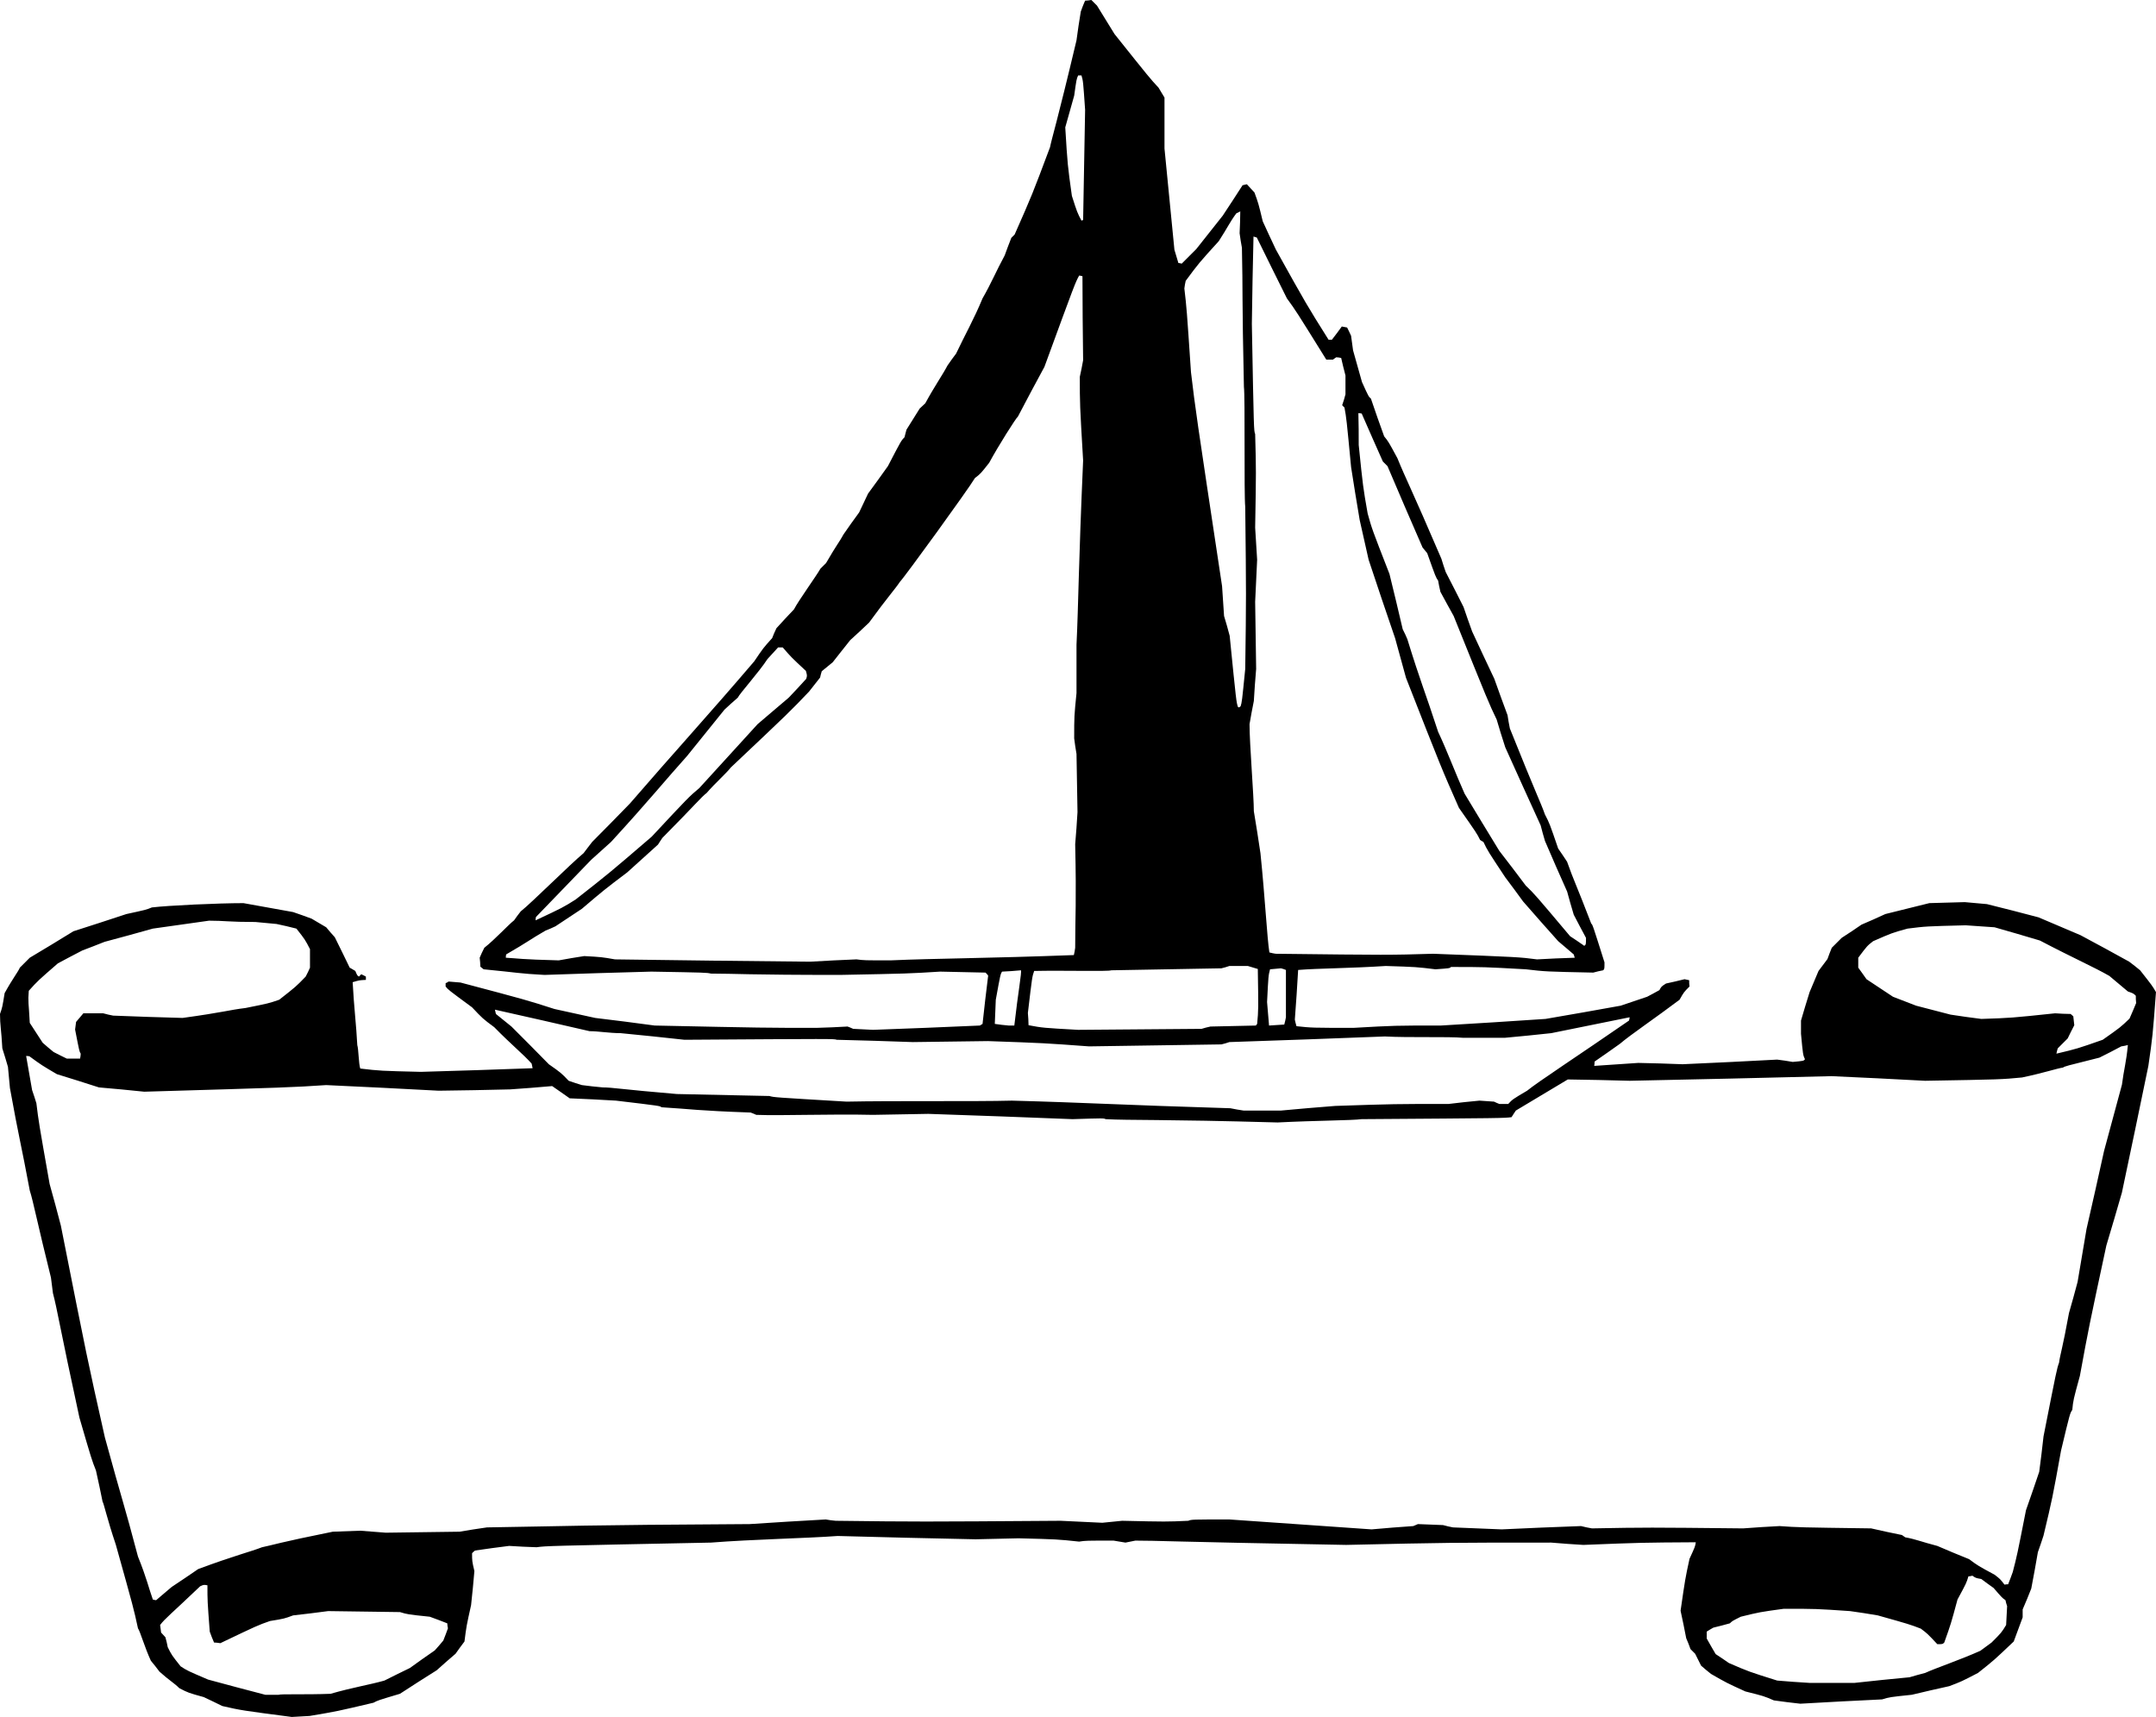 <?xml version="1.0" encoding="utf-8"?>
<!-- Generator: Adobe Illustrator 21.1.0, SVG Export Plug-In . SVG Version: 6.00 Build 0)  -->
<svg version="1.1" id="Nauc" xmlns="http://www.w3.org/2000/svg" xmlns:xlink="http://www.w3.org/1999/xlink" x="0px" y="0px"
	 viewBox="0 0 469.224 373.68" enable-background="new 0 0 469.224 373.68" xml:space="preserve">
<g>
	<path fill-rule="evenodd" clip-rule="evenodd" d="M63.504,373.68c-11.016-1.44-11.016-1.44-15.12-2.376
		c-1.296-0.648-2.664-1.296-4.032-1.944c-3.384-0.936-3.384-0.936-5.328-1.944c-1.152-1.152-2.16-1.656-4.32-3.6
		c-0.576-0.792-1.224-1.584-1.872-2.376c-1.368-2.952-2.304-6.336-2.808-7.056c-0.936-4.32-0.936-4.32-4.824-18.216
		c-1.872-5.544-2.592-8.928-2.88-9.36c-0.432-2.232-0.936-4.464-1.44-6.768c-0.936-2.376-0.936-2.376-3.6-11.52
		c-4.32-19.872-4.752-23.256-5.76-27.072c-0.144-1.08-0.288-2.232-0.432-3.384c-2.88-11.52-3.888-16.776-4.608-18.936
		c-1.872-10.08-2.376-11.52-4.32-22.32c-0.144-1.512-0.288-3.024-0.432-4.608c-0.36-1.296-0.792-2.664-1.224-4.032
		C0.288,224.064,0,223.128,0,220.68c0.504-1.44,0.504-1.44,1.008-4.536c1.872-3.384,2.88-4.536,3.312-5.544
		c0.72-0.72,1.44-1.44,2.16-2.16c3.168-1.872,6.336-3.816,9.504-5.76c3.816-1.224,7.632-2.448,11.52-3.744
		c4.32-0.936,4.32-0.936,5.544-1.44c3.6-0.432,14.4-0.936,19.944-0.936c3.6,0.648,7.2,1.296,10.8,1.944
		c1.296,0.432,2.664,0.936,4.032,1.44c1.008,0.576,2.088,1.224,3.168,1.872c0.576,0.72,1.224,1.44,1.872,2.16
		c1.08,2.16,2.16,4.392,3.24,6.624c0.36,0.216,0.792,0.432,1.224,0.72c0.432,1.008,0.432,1.008,0.792,1.224
		c0.144-0.144,0.288-0.288,0.504-0.504c0.288,0.144,0.648,0.288,1.008,0.504c0,0.216,0,0.432,0,0.72
		c-1.44,0.072-1.44,0.072-2.88,0.504c0.288,5.472,0.792,9.36,1.008,13.68c0.288,0.936,0.288,4.032,0.648,5.112
		c4.32,0.504,4.32,0.504,13.176,0.72c8.064-0.216,16.2-0.504,24.336-0.792c-0.072-0.288-0.144-0.648-0.216-1.008
		c-1.944-2.16-4.32-4.032-8.136-7.92c-2.52-1.872-2.52-1.872-4.824-4.32c-5.184-3.816-5.184-3.816-5.76-4.536
		c0-0.216,0-0.432,0-0.72c0.216-0.072,0.432-0.216,0.648-0.36c0.864,0.072,1.728,0.144,2.592,0.216
		c14.4,3.816,14.4,3.816,20.448,5.76c2.952,0.648,5.904,1.296,8.856,1.944c4.32,0.504,8.64,1.08,12.96,1.656
		c23.976,0.504,23.976,0.504,35.28,0.504c2.232-0.072,4.464-0.144,6.696-0.288c0.36,0.144,0.792,0.288,1.224,0.504
		c1.44,0.072,2.88,0.144,4.32,0.216c7.704-0.288,15.48-0.576,23.256-0.936c0.144-0.072,0.36-0.216,0.576-0.36
		c0.36-3.456,0.792-6.984,1.224-10.512c-0.144-0.216-0.36-0.432-0.576-0.648c-3.24-0.072-6.552-0.144-9.864-0.216
		c-6.912,0.432-6.912,0.432-21.816,0.72c-19.944,0-22.824-0.288-28.08-0.288c-0.936-0.216-0.936-0.216-12.96-0.432
		c-7.704,0.216-15.48,0.432-23.256,0.72c-5.544-0.288-5.76-0.504-13.248-1.224c-0.216-0.144-0.432-0.36-0.72-0.576
		c0-0.648-0.072-1.296-0.144-1.944c0.288-0.72,0.648-1.44,1.008-2.16c2.376-1.872,5.256-5.04,6.48-5.976
		c0.432-0.648,0.936-1.296,1.44-1.944c2.376-1.872,10.8-10.296,13.68-12.672c0.576-0.792,1.224-1.584,1.872-2.448
		c2.736-2.736,5.472-5.544,8.208-8.352c9.576-11.088,17.496-19.728,27.072-30.96c1.944-2.88,1.944-2.88,3.888-5.04
		c0.288-0.72,0.576-1.44,0.936-2.16c1.224-1.368,2.52-2.736,3.816-4.104c1.008-1.944,4.824-7.2,5.76-8.856
		c0.36-0.36,0.792-0.792,1.224-1.224c2.376-4.104,2.88-4.536,3.816-6.264c1.08-1.584,2.232-3.168,3.384-4.752
		c0.648-1.368,1.296-2.736,1.944-4.104c1.44-1.944,2.88-3.96,4.32-5.976c2.88-5.544,2.88-5.544,3.6-6.264
		c0.144-0.504,0.288-1.08,0.432-1.656c0.936-1.512,1.872-3.024,2.88-4.608c0.36-0.36,0.792-0.72,1.224-1.152
		c1.944-3.6,3.816-6.264,4.824-8.208c0.576-0.864,1.224-1.728,1.872-2.592c1.944-4.104,3.888-7.488,5.76-12.024
		c1.944-3.384,2.88-5.76,4.824-9.36c0.432-1.224,0.936-2.52,1.44-3.816c0.216-0.216,0.432-0.432,0.72-0.72
		c3.816-8.64,3.816-8.64,7.704-19.008c0.432-2.16,1.44-5.04,5.76-23.256c0.288-2.088,0.576-4.176,0.936-6.264
		c0.288-0.792,0.576-1.584,0.936-2.376c0.432,0,0.864-0.072,1.368-0.144c0.36,0.36,0.792,0.792,1.224,1.224
		c1.224,2.016,2.52,4.104,3.816,6.192c7.704,9.648,7.704,9.648,9.576,11.664c0.432,0.72,0.864,1.44,1.296,2.16
		c0,3.672,0,7.344,0,11.088c0.72,7.344,1.44,14.688,2.16,22.032c0.288,0.936,0.576,1.872,0.864,2.88
		c0.216,0,0.432,0.072,0.72,0.144c1.008-1.008,2.088-2.088,3.168-3.168c1.872-2.376,3.816-4.824,5.76-7.272
		c1.44-2.16,2.88-4.392,4.32-6.624c0.288-0.072,0.576-0.144,0.936-0.216c0.504,0.576,1.08,1.152,1.656,1.8
		c0.864,2.376,0.864,2.376,1.8,6.264c0.936,2.016,1.872,4.104,2.88,6.192c6.696,12.024,6.696,12.024,11.448,19.584
		c0.216,0,0.432,0,0.72,0c0.72-0.936,1.44-1.872,2.16-2.88c0.36,0.072,0.72,0.144,1.152,0.216c0.288,0.576,0.576,1.152,0.864,1.8
		c0.144,1.008,0.288,2.088,0.432,3.168c0.648,2.304,1.296,4.608,1.944,6.912c1.44,3.168,1.44,3.168,1.944,3.6
		c0.936,2.736,1.872,5.472,2.88,8.208c0.936,1.152,0.936,1.152,2.88,4.752c1.872,4.608,2.88,6.264,9.576,21.888
		c0.288,0.936,0.576,1.872,0.936,2.88c1.296,2.52,2.592,5.04,3.888,7.632c0.576,1.728,1.224,3.528,1.872,5.328
		c1.584,3.384,3.168,6.84,4.824,10.296c0.936,2.592,1.872,5.256,2.88,7.92c0.144,0.936,0.288,1.872,0.504,2.88
		c5.76,14.4,6.696,16.056,7.632,18.72c1.008,1.944,1.008,1.944,2.88,7.416c0.648,0.936,1.296,1.872,1.944,2.88
		c1.44,4.104,1.944,4.824,5.256,13.464c0.288,0.216,0.288,0.216,2.88,8.424c0,1.44,0,1.44-0.288,1.728
		c-0.72,0.144-1.44,0.288-2.16,0.504c-10.368-0.216-10.368-0.216-14.688-0.72c-9.072-0.504-9.072-0.504-16.272-0.504
		c-0.288,0.288-0.288,0.288-3.384,0.504c-4.104-0.504-4.104-0.504-10.8-0.72c-7.704,0.504-14.616,0.504-19.08,0.864
		c-0.216,3.6-0.432,7.2-0.72,10.8c0.072,0.432,0.216,0.936,0.36,1.44c3.384,0.36,3.384,0.36,12.456,0.36
		c8.928-0.504,8.928-0.504,19.008-0.504c7.56-0.432,15.12-0.936,22.752-1.44c5.4-0.936,10.872-1.872,16.344-2.88
		c1.872-0.648,3.816-1.296,5.76-1.944c0.864-0.432,1.728-0.936,2.664-1.44c0.432-0.792,0.432-0.792,1.44-1.44
		c1.296-0.288,2.664-0.576,4.032-0.936c0.288,0.072,0.648,0.144,1.008,0.216c0,0.432,0,0.864,0.072,1.368
		c-1.224,1.224-1.224,1.224-2.16,2.88c-5.04,3.816-10.8,7.704-12.96,9.576c-1.8,1.296-3.672,2.592-5.544,3.888
		c0,0.288,0,0.576-0.072,0.936c3.168-0.216,6.336-0.432,9.576-0.648c3.168,0.072,6.408,0.144,9.648,0.288
		c6.84-0.288,13.68-0.648,20.592-1.008c1.08,0.144,2.232,0.288,3.384,0.504c2.376-0.216,2.376-0.216,2.664-0.576
		c-0.432-0.936-0.432-0.936-0.864-5.544c0-0.936,0-1.872,0-2.88c0.576-2.016,1.224-4.104,1.872-6.192
		c0.648-1.512,1.296-3.024,1.944-4.608c0.648-0.864,1.296-1.728,1.944-2.592c0.288-0.792,0.576-1.584,0.936-2.448
		c0.72-0.72,1.44-1.44,2.16-2.16c1.44-0.936,2.88-1.872,4.32-2.88c1.728-0.72,3.456-1.512,5.184-2.304
		c3.168-0.792,6.336-1.584,9.576-2.376c2.52-0.072,5.112-0.144,7.704-0.216c1.584,0.144,3.168,0.288,4.824,0.432
		c3.744,0.936,7.488,1.872,11.232,2.88c3.024,1.296,6.048,2.592,9.144,3.888c3.528,1.872,7.056,3.816,10.584,5.76
		c0.792,0.576,1.584,1.224,2.376,1.872c2.664,3.384,2.664,3.384,3.456,4.752c-0.72,9.576-0.72,9.576-1.656,16.056
		c-1.872,9.144-3.816,18.36-5.76,27.576c-1.08,3.816-2.232,7.632-3.384,11.52c-3.816,17.784-3.816,17.784-5.76,28.368
		c-1.44,5.256-1.44,5.256-1.656,7.416c-0.504,0.72-0.504,0.72-2.448,8.856c-1.872,10.368-1.872,10.368-3.816,18.504
		c-0.36,1.152-0.792,2.376-1.224,3.6c-0.432,2.592-0.936,5.256-1.44,7.92c-0.576,1.512-1.224,3.024-1.872,4.536
		c0,0.576,0,1.152,0,1.728c-0.648,1.728-1.296,3.456-1.944,5.256c-4.32,4.104-4.32,4.104-7.776,6.84
		c-3.6,1.872-3.6,1.872-6.264,2.88c-2.664,0.576-5.4,1.224-8.136,1.872c-4.824,0.504-4.824,0.504-6.48,1.008
		c-5.904,0.288-11.808,0.576-17.784,0.936c-1.872-0.216-3.816-0.432-5.76-0.72c-2.16-0.936-2.16-0.936-6.192-1.944
		c-4.104-1.872-4.104-1.872-7.488-3.816c-0.72-0.576-1.44-1.152-2.16-1.8c-0.432-0.864-0.864-1.728-1.296-2.592
		c-0.288-0.288-0.648-0.648-1.008-1.008c-0.288-0.792-0.576-1.584-0.936-2.376c-0.36-1.944-0.792-3.96-1.224-5.976
		c1.008-6.984,1.008-6.984,1.944-11.304c1.224-2.664,1.224-2.664,1.368-3.6c-11.808,0.072-11.808,0.072-24.48,0.576
		c-2.304-0.144-4.608-0.288-6.984-0.504c-22.104,0-22.104,0-44.64,0.504c-39.6-0.72-40.824-0.936-45.864-0.936
		c-0.72,0.144-1.44,0.288-2.16,0.432c-0.864-0.144-1.728-0.288-2.592-0.432c-6.048,0-6.048,0-7.488,0.216
		c-4.752-0.504-4.752-0.504-13.176-0.72c-3.096,0.072-6.192,0.144-9.36,0.216c-10.008-0.216-20.016-0.432-30.024-0.72
		c-6.696,0.504-18.432,0.72-27.576,1.44c-35.784,0.72-35.784,0.72-37.944,1.008c-1.944-0.072-3.96-0.144-5.976-0.288
		c-2.448,0.288-4.896,0.648-7.416,1.008c-0.216,0.144-0.432,0.36-0.648,0.576c0,1.728,0,1.728,0.504,3.888
		c-0.216,2.448-0.432,4.896-0.72,7.416c-1.008,4.536-1.008,4.536-1.44,7.92c-0.648,0.864-1.296,1.728-1.944,2.664
		c-1.368,1.152-2.736,2.376-4.104,3.6c-2.664,1.656-5.328,3.384-7.992,5.112c-4.824,1.44-4.824,1.44-5.76,1.944
		c-7.92,1.872-7.92,1.872-13.896,2.88C66.096,373.536,64.8,373.608,63.504,373.68L63.504,373.68z M57.744,368.856
		c-4.104-1.08-8.28-2.16-12.456-3.312c-4.536-1.944-4.536-1.944-5.976-2.88c-1.944-2.448-1.944-2.448-2.808-4.176
		c-0.144-0.72-0.288-1.44-0.504-2.16c-0.288-0.288-0.576-0.648-0.936-1.008c-0.072-0.504-0.144-1.08-0.216-1.656
		c1.08-1.44,2.376-2.376,8.712-8.424c0.792-0.36,0.792-0.36,1.584-0.216c0,3.384,0,3.384,0.504,10.08
		c0.288,0.792,0.576,1.584,0.936,2.376c0.432,0,0.864,0.072,1.368,0.144c8.136-3.888,8.136-3.888,10.8-4.824
		c3.096-0.504,3.096-0.504,5.04-1.224c2.52-0.288,5.04-0.576,7.632-0.936c5.184,0.072,10.368,0.144,15.624,0.216
		c1.656,0.504,1.656,0.504,6.48,1.008c1.224,0.432,2.52,0.936,3.816,1.44c0,0.36,0.072,0.72,0.144,1.08
		c-0.288,0.864-0.648,1.728-1.008,2.664c-0.576,0.72-1.224,1.44-1.872,2.16c-1.8,1.224-3.6,2.52-5.4,3.816
		c-1.8,0.864-3.672,1.8-5.544,2.736c-3.312,0.936-6.696,1.44-11.736,2.88c-5.544,0.216-10.8,0-11.304,0.216
		C59.688,368.856,58.752,368.856,57.744,368.856L57.744,368.856z M393.768,366.264c-2.304-0.144-4.608-0.288-6.984-0.504
		c-6.192-1.944-6.192-1.944-10.512-3.816c-0.936-0.648-1.872-1.296-2.88-1.944c-0.648-1.08-1.296-2.232-1.944-3.384
		c0-0.504,0-1.008,0-1.512c0.432-0.288,0.936-0.576,1.44-0.864c1.152-0.288,2.376-0.576,3.6-0.936
		c0.504-0.504,0.504-0.504,2.376-1.44c4.104-1.008,4.104-1.008,9.36-1.728c6.984,0,6.984,0,14.4,0.504
		c2.016,0.288,4.032,0.576,6.048,0.936c6.912,1.944,6.912,1.944,9.36,2.88c1.44,1.08,1.44,1.08,3.6,3.384
		c1.152,0,1.152,0,1.512-0.36c1.44-4.032,1.44-4.032,2.88-9.36c1.944-3.6,1.944-3.6,2.376-5.04c0.288,0,0.576-0.072,0.864-0.144
		c0.72,0.504,0.72,0.504,1.944,0.72c0.864,0.648,1.728,1.296,2.664,1.944c1.872,2.16,1.872,2.16,2.592,2.664
		c0.072,0.432,0.216,0.864,0.36,1.296c-0.072,1.368-0.144,2.736-0.216,4.104c-1.008,1.656-1.008,1.656-3.168,3.816
		c-0.792,0.576-1.584,1.152-2.448,1.8c-4.32,1.944-9.864,3.816-12.024,4.824c-1.08,0.288-2.232,0.576-3.384,0.936
		c-3.96,0.36-7.92,0.792-11.952,1.224C400.392,366.264,397.08,366.264,393.768,366.264L393.768,366.264z M33.264,348.12
		c-0.864-2.376-1.296-4.536-3.24-9.36c-3.096-11.736-3.384-11.952-7.2-25.92c-3.816-16.992-3.816-16.992-9.576-46.08
		c-0.792-3.024-1.584-6.048-2.448-9.072c-2.376-13.464-2.376-13.464-2.88-17.568c-0.288-0.936-0.576-1.872-0.936-2.88
		c-0.432-2.448-0.864-4.896-1.296-7.416c0.216,0,0.432,0,0.72,0.072c2.664,1.944,2.664,1.944,5.976,3.888
		c3.024,0.936,6.048,1.872,9.144,2.88c3.24,0.288,6.552,0.576,9.864,0.936c31.896-0.936,31.896-0.936,39.6-1.44
		c8.136,0.36,16.272,0.792,24.48,1.224c5.184-0.072,10.368-0.144,15.552-0.288c3.024-0.216,6.048-0.432,9.144-0.72
		c1.224,0.864,2.52,1.728,3.816,2.664c3.312,0.144,6.696,0.288,10.08,0.504c9.648,1.152,9.648,1.152,9.864,1.44
		c6.984,0.432,7.416,0.72,19.44,1.152c0.36,0.144,0.792,0.288,1.224,0.504c5.472,0.216,16.056-0.216,25.416,0
		c3.96-0.072,7.992-0.144,12.024-0.216c10.44,0.36,20.88,0.72,31.392,1.152c6.768-0.216,6.768-0.216,7.2,0
		c5.328,0.288,12.024,0,37.44,0.72c8.424-0.432,16.128-0.432,18.288-0.72c30.96-0.216,30.96-0.216,32.616-0.432
		c0.288-0.432,0.576-0.936,0.936-1.44c3.744-2.232,7.488-4.464,11.304-6.768c4.464,0.072,8.928,0.144,13.464,0.288
		c14.616-0.288,29.232-0.648,43.92-1.008c6.768,0.288,13.536,0.648,20.376,1.008c16.56-0.288,16.56-0.288,21.096-0.72
		c4.824-1.008,7.488-1.944,8.928-2.16c0.432-0.288,0.432-0.288,7.92-2.16c1.584-0.792,3.168-1.584,4.752-2.448
		c0.432-0.072,0.936-0.144,1.44-0.288c-0.36,3.816-0.864,5.256-1.296,8.64c-1.296,4.752-2.592,9.576-3.888,14.4
		c-1.224,5.616-2.52,11.304-3.816,16.992c-0.648,3.816-1.296,7.632-1.944,11.52c-0.576,2.232-1.224,4.464-1.872,6.768
		c-1.44,7.92-1.944,9.072-2.16,10.8c-0.504,1.44-0.504,1.44-3.384,16.056c-0.288,2.52-0.576,5.112-0.936,7.704
		c-0.936,2.736-1.872,5.544-2.88,8.352c-1.944,9.864-1.944,9.864-2.88,13.464c-0.288,0.864-0.648,1.728-1.008,2.664
		c-0.216,0-0.504,0-0.792,0.072c-0.936-1.224-0.936-1.224-2.16-2.16c-3.6-1.944-3.6-1.944-5.544-3.384
		c-2.304-0.936-4.608-1.872-6.912-2.88c-3.6-0.936-4.608-1.44-6.984-1.872c-0.216-0.144-0.432-0.288-0.72-0.504
		c-2.232-0.432-4.464-0.936-6.696-1.44c-15.84-0.216-15.84-0.216-19.944-0.504c-2.592,0.144-5.256,0.288-7.92,0.504
		c-20.88-0.216-20.88-0.216-32.904,0c-0.792-0.144-1.584-0.288-2.376-0.504c-5.76,0.216-11.52,0.432-17.28,0.72
		c-3.528-0.144-7.056-0.288-10.584-0.432c-0.72-0.144-1.44-0.288-2.16-0.504c-1.8-0.072-3.6-0.144-5.472-0.216
		c-0.288,0.144-0.648,0.288-1.008,0.432c-3.024,0.216-6.048,0.432-9.072,0.72c-10.296-0.72-20.592-1.44-30.96-2.16
		c-8.208,0-8.208,0-8.928,0.288c-4.752,0.216-4.752,0.216-14.4,0c-1.44,0.144-2.88,0.288-4.32,0.432
		c-3.024-0.144-6.048-0.288-9.072-0.432c-30.96,0.216-30.96,0.216-48.96,0c-0.72-0.072-1.44-0.144-2.16-0.288
		c-5.472,0.288-11.016,0.648-16.56,1.008c-37.944,0.216-38.448,0.432-57.168,0.72c-1.944,0.288-3.96,0.576-5.976,0.936
		c-5.328,0.072-10.656,0.144-16.056,0.216c-1.8-0.144-3.672-0.288-5.544-0.432c-1.944,0.072-3.96,0.144-5.976,0.216
		c-11.808,2.376-12.96,2.88-15.408,3.384c-2.376,0.936-6.192,1.872-13.896,4.752c-1.872,1.296-3.816,2.592-5.76,3.888
		c-1.08,0.936-2.232,1.872-3.384,2.88C33.768,348.264,33.552,348.192,33.264,348.12L33.264,348.12z M270.648,241.704
		c-0.936-0.144-1.872-0.288-2.88-0.504c-23.976-0.72-31.176-1.224-47.52-1.656c-7.92,0.216-25.92,0-36,0.216
		c-15.84-0.936-15.84-0.936-16.776-1.224c-6.696-0.144-13.392-0.288-20.16-0.432c-12.024-1.008-13.968-1.44-16.128-1.44
		c-1.512-0.144-3.024-0.288-4.536-0.504c-0.936-0.288-1.872-0.576-2.88-0.936c-1.656-1.728-1.656-1.728-4.32-3.6
		c-2.664-2.736-5.4-5.472-8.136-8.208c-1.08-0.864-2.232-1.8-3.384-2.736c-0.072-0.288-0.144-0.576-0.216-0.936
		c6.84,1.512,13.68,3.096,20.592,4.68c1.944,0,4.32,0.432,6.768,0.432c4.608,0.432,9.216,0.936,13.896,1.44
		c32.616-0.216,32.616-0.216,33.12,0c5.472,0.144,11.016,0.288,16.56,0.504c5.4-0.072,10.872-0.144,16.344-0.216
		c12.24,0.432,12.24,0.432,22.032,1.152c9.576-0.144,19.152-0.288,28.8-0.432c0.576-0.144,1.152-0.288,1.728-0.504
		c11.232-0.36,22.536-0.792,33.84-1.224c5.256,0.288,13.896,0,16.992,0.288c3.024,0,6.048,0,9.144,0
		c3.312-0.288,6.696-0.648,10.08-1.008c5.688-1.152,11.376-2.304,17.064-3.456c0,0.216-0.072,0.432-0.144,0.72
		c-10.944,7.56-19.8,13.32-22.176,15.264c-3.168,1.872-3.168,1.872-4.104,2.88c-0.648,0-1.296,0-1.944,0
		c-0.36-0.144-0.72-0.288-1.152-0.504c-1.008-0.072-2.088-0.144-3.168-0.216c-2.232,0.216-4.464,0.432-6.696,0.72
		c-11.736,0-11.736,0-24.696,0.432c-3.888,0.288-7.848,0.648-11.808,1.008C276.12,241.704,273.384,241.704,270.648,241.704
		L270.648,241.704z M14.544,230.4c-0.936-0.432-1.872-0.936-2.88-1.44c-0.792-0.648-1.584-1.296-2.376-2.016
		c-0.936-1.44-1.872-2.88-2.808-4.32c-0.216-4.32-0.432-4.536-0.216-6.984c1.944-2.16,1.944-2.16,6.336-5.976
		c1.728-0.936,3.528-1.872,5.328-2.808c1.584-0.576,3.168-1.224,4.824-1.872c3.456-0.936,6.984-1.872,10.512-2.88
		c4.032-0.576,8.136-1.152,12.24-1.728c3.384,0,4.32,0.288,10.08,0.288c1.512,0.144,3.024,0.288,4.608,0.432
		c1.44,0.288,2.88,0.648,4.32,1.008c1.872,2.376,1.872,2.376,2.952,4.464c0,1.296,0,2.664,0,4.032
		c-0.288,0.648-0.576,1.296-0.936,1.944c-2.088,2.16-2.088,2.16-5.76,5.04c-2.304,0.792-2.304,0.792-7.344,1.8
		c-3.6,0.432-4.752,0.936-13.68,2.16c-5.04-0.144-10.08-0.288-15.12-0.504c-0.72-0.144-1.44-0.288-2.16-0.504c-1.44,0-2.88,0-4.32,0
		c-0.504,0.576-1.008,1.224-1.584,1.872c-0.072,0.504-0.144,1.08-0.216,1.656c0.936,4.824,0.936,4.824,1.224,5.256
		c0,0.36-0.072,0.72-0.144,1.08C16.488,230.4,15.552,230.4,14.544,230.4L14.544,230.4z M447.552,229.32
		c0.072-0.36,0.144-0.72,0.288-1.152c0.72-0.72,1.44-1.44,2.16-2.16c0.432-0.936,0.936-1.872,1.44-2.88
		c-0.072-0.648-0.144-1.296-0.216-1.944c-0.144-0.144-0.36-0.288-0.576-0.504c-1.08,0-2.232-0.072-3.384-0.144
		c-9.576,1.008-9.576,1.008-16.056,1.224c-2.232-0.288-4.464-0.576-6.696-0.936c-2.448-0.648-4.968-1.296-7.488-1.944
		c-1.656-0.648-3.312-1.296-5.04-1.944c-1.872-1.224-3.816-2.52-5.76-3.816c-0.576-0.792-1.152-1.656-1.8-2.52
		c0-0.72,0-1.44,0-2.16c1.944-2.592,1.944-2.592,3.24-3.6c4.104-1.8,4.104-1.8,7.488-2.736c4.032-0.504,4.032-0.504,12.672-0.72
		c2.088,0.144,4.176,0.288,6.264,0.432c3.24,0.936,6.552,1.872,9.864,2.88c7.416,3.888,11.736,5.76,15.12,7.704
		c1.296,1.08,2.664,2.232,4.032,3.384c1.224,0.432,1.224,0.432,1.728,0.936c0,0.504,0,1.008,0.072,1.584
		c-0.432,1.08-0.936,2.232-1.44,3.384c-1.944,1.872-1.944,1.872-5.832,4.608C452.088,228.24,452.088,228.24,447.552,229.32
		L447.552,229.32z M234.648,224.136c-7.704-0.432-7.704-0.432-10.8-1.008c0-0.864-0.072-1.728-0.144-2.664
		c0.936-7.92,0.936-7.92,1.368-9.144c6.192-0.144,16.272,0.144,16.776-0.144c7.992-0.144,15.984-0.288,23.976-0.432
		c0.576-0.144,1.152-0.288,1.728-0.504c1.296,0,2.664,0,4.032,0c0.72,0.216,1.44,0.432,2.16,0.648
		c0.144,8.856,0.144,8.856-0.144,11.952c-0.072,0.072-0.144,0.216-0.288,0.36c-3.24,0.072-6.552,0.144-9.864,0.216
		c-0.648,0.144-1.296,0.288-1.944,0.504C252.576,223.992,243.648,224.064,234.648,224.136L234.648,224.136z M219.528,223.2
		c-1.008-0.072-2.016-0.216-3.024-0.36c0.072-1.728,0.144-3.456,0.216-5.256c1.008-5.544,1.008-5.544,1.368-6.12
		c1.368-0.072,2.736-0.144,4.104-0.288c0.216,0.36-0.648,4.968-1.44,12.024C220.392,223.2,219.96,223.2,219.528,223.2L219.528,223.2
		z M276.192,223.2c-0.144-1.656-0.288-3.384-0.432-5.112c0.288-5.76,0.288-5.76,0.648-7.128c0.792-0.072,1.584-0.144,2.376-0.216
		c0.36,0.072,0.72,0.216,1.08,0.36c0,3.384,0,6.84,0,10.296c-0.072,0.504-0.216,1.008-0.36,1.584
		C278.424,223.056,277.344,223.128,276.192,223.2L276.192,223.2z M176.328,209.304c-14.112-0.144-28.296-0.288-42.48-0.504
		c-2.88-0.504-2.88-0.504-6.696-0.72c-1.8,0.288-3.672,0.576-5.544,0.936c-8.424-0.216-8.856-0.432-11.52-0.576
		c0-0.216,0-0.432,0.072-0.72c4.752-2.736,5.184-3.24,8.568-5.184c0.72-0.288,1.44-0.576,2.16-0.936
		c1.872-1.224,3.816-2.52,5.76-3.816c4.824-4.104,4.824-4.104,9.864-7.92c2.232-2.016,4.464-4.032,6.696-6.048
		c0.288-0.432,0.576-0.936,0.936-1.44c7.488-7.56,8.424-8.856,9.648-9.792c1.872-2.16,4.32-4.32,5.256-5.544
		c12.96-12.24,12.96-12.24,17.064-16.56c0.792-1.008,1.584-2.016,2.376-3.024c0.072-0.432,0.216-0.864,0.36-1.368
		c0.792-0.648,1.584-1.296,2.376-1.944c1.224-1.584,2.52-3.168,3.816-4.824c1.368-1.224,2.736-2.52,4.104-3.816
		c3.816-5.256,5.76-7.416,6.696-8.856c1.008-1.008,14.904-20.16,16.344-22.608c1.224-0.936,1.224-0.936,3.096-3.312
		c1.944-3.6,5.76-9.648,6.264-10.08c1.872-3.6,3.816-7.2,5.76-10.8c6.696-18.288,6.696-18.288,7.56-19.872
		c0.216,0,0.432,0.072,0.72,0.144c0,6.048,0.072,12.168,0.144,18.288c-0.216,1.152-0.432,2.376-0.72,3.6
		c0,5.976,0,5.976,0.72,18.216c-1.008,22.824-1.008,31.176-1.44,40.104c0,3.456,0,6.984,0,10.512
		c-0.504,5.04-0.504,5.04-0.504,9.864c0.144,1.08,0.288,2.232,0.504,3.384c0.072,4.176,0.144,8.424,0.216,12.672
		c-0.144,2.304-0.288,4.608-0.504,6.984c0.288,12.96,0,15.336,0,22.536c-0.072,0.504-0.144,1.008-0.288,1.584
		c-19.008,0.72-30.24,0.72-39.888,1.152c-5.76,0-5.76,0-7.416-0.216C183.096,208.944,179.712,209.088,176.328,209.304
		L176.328,209.304z M334.512,208.8c-3.888-0.504-3.888-0.504-22.608-1.224c-9.576,0.288-9.576,0.288-34.272,0
		c-0.432-0.072-0.864-0.144-1.368-0.288c-0.504-3.168-0.936-11.808-1.944-21.6c-0.432-3.024-0.936-6.048-1.44-9.144
		c0-3.384-0.936-14.616-0.936-18.936c0.288-1.656,0.576-3.312,0.936-5.04c0.144-2.304,0.288-4.608,0.504-6.984
		c-0.072-4.824-0.144-9.72-0.216-14.616c0.144-3.024,0.288-6.048,0.432-9.144c-0.144-2.304-0.288-4.608-0.432-6.984
		c0.216-12.456,0.216-12.456,0-20.376c-0.288-0.72-0.288-0.72-0.72-23.976c0.072-6.336,0.216-12.672,0.36-19.008
		c0.216,0.072,0.432,0.144,0.72,0.216c2.16,4.392,4.32,8.784,6.552,13.248c1.944,2.664,1.944,2.664,8.568,13.32
		c0.432,0,0.936,0,1.44,0c0.216-0.144,0.432-0.288,0.72-0.504c0.36,0,0.72,0.072,1.08,0.144
		c0.288,1.224,0.576,2.52,0.936,3.816c0,1.368,0,2.736,0,4.104c-0.216,0.792-0.432,1.584-0.72,2.376
		c0.144,0.144,0.288,0.288,0.504,0.504c0.432,2.376,0.432,2.376,1.44,12.96c0.576,3.816,1.224,7.632,1.872,11.52
		c0.648,2.88,1.296,5.76,1.944,8.64c1.872,5.688,3.816,11.376,5.76,17.064c0.792,2.88,1.584,5.76,2.376,8.64
		c7.704,19.656,7.704,19.656,11.52,28.296c3.888,5.544,3.888,5.544,4.608,6.984c0.216,0.144,0.432,0.288,0.72,0.432
		c0.936,1.944,0.936,1.944,4.752,7.704c1.296,1.728,2.592,3.456,3.888,5.256c2.52,2.88,5.04,5.76,7.632,8.64
		c1.08,0.936,2.232,1.872,3.384,2.88c0.072,0.216,0.144,0.432,0.216,0.72C339.984,208.512,337.248,208.656,334.512,208.8
		L334.512,208.8z M344.592,205.704c-0.936-0.648-1.872-1.296-2.88-1.944c-7.704-9.144-7.704-9.144-9.648-11.016
		c-1.872-2.52-3.816-5.04-5.76-7.56c-2.52-4.104-5.04-8.28-7.56-12.456c-1.944-4.32-3.816-9.36-5.76-13.464
		c-2.88-8.856-3.816-10.8-6.696-20.16c-0.288-0.72-0.648-1.44-1.008-2.16c-0.936-3.96-1.872-7.992-2.88-12.024
		c-3.816-9.792-3.816-9.792-4.752-13.176c-1.008-5.76-1.008-5.76-1.944-14.904c0-2.304,0-4.608-0.072-6.912
		c0.216,0,0.432,0,0.72,0.072c1.512,3.456,3.024,6.912,4.608,10.44c0.288,0.288,0.648,0.648,1.008,1.008
		c2.52,5.904,5.04,11.808,7.632,17.712c0.288,0.36,0.648,0.792,1.008,1.224c1.872,5.256,1.872,5.256,2.376,5.976
		c0.144,0.792,0.288,1.584,0.504,2.448c0.936,1.728,1.872,3.456,2.88,5.256c7.632,18.936,7.632,18.936,9.36,22.536
		c0.576,2.016,1.224,4.032,1.872,6.048c2.52,5.616,5.112,11.304,7.704,16.992c0.288,1.08,0.576,2.232,0.936,3.384
		c1.584,3.672,3.168,7.344,4.824,11.016c0.432,1.656,0.936,3.312,1.44,5.04c0.864,1.656,1.728,3.312,2.664,5.04
		c0,1.44,0,1.44-0.36,1.728C344.736,205.848,344.664,205.776,344.592,205.704L344.592,205.704z M116.568,200.304
		c0-0.216,0-0.432,0.072-0.72c3.96-4.104,7.992-8.28,12.024-12.456c1.44-1.296,2.88-2.592,4.32-3.888
		c8.136-8.856,12.024-13.68,16.56-18.72c2.664-3.312,5.4-6.696,8.136-10.08c0.936-0.864,1.872-1.728,2.88-2.592
		c0.504-1.008,4.608-5.544,6.48-8.424c0.72-0.792,1.512-1.656,2.304-2.52c0.288,0,0.648,0,1.008,0c1.872,2.16,1.872,2.16,5.04,5.112
		c0.288,1.008,0.288,1.008,0.072,1.728c-1.224,1.368-2.52,2.736-3.816,4.104c-2.232,1.872-4.464,3.816-6.768,5.76
		c-4.176,4.608-8.424,9.216-12.672,13.896c-2.304,1.944-2.304,1.944-10.368,10.584c-9.216,7.92-9.216,7.92-16.56,13.68
		C122.544,197.496,122.544,197.496,116.568,200.304L116.568,200.304z M269.424,153.864c-0.36-1.08-0.36-1.08-1.8-15.48
		c-0.36-1.44-0.792-2.88-1.224-4.32c-0.144-2.16-0.288-4.32-0.432-6.48C260.208,89.424,260.208,89.424,259.2,81
		c-0.936-13.896-0.936-13.896-1.44-18.216c0.072-0.504,0.144-1.08,0.288-1.656c2.88-3.888,2.88-3.888,7.2-8.64
		c1.872-2.88,2.376-4.104,3.816-6.048c0.288-0.144,0.576-0.288,0.864-0.432c0,1.584-0.072,3.168-0.144,4.752
		c0.144,1.008,0.288,2.088,0.504,3.168c0.216,9.576,0,10.8,0.432,30.24c0.288,2.16,0,23.472,0.288,26.136
		c0.216,19.44,0.216,19.44,0,35.28c-0.72,7.2-0.72,7.2-1.008,8.136C269.64,154.008,269.64,154.008,269.424,153.864L269.424,153.864z
		 M235.368,48.024c-0.936-1.8-0.936-1.8-2.088-5.4c-0.936-6.696-0.936-6.696-1.44-14.904c0.648-2.304,1.296-4.608,1.944-6.912
		c0.504-3.6,0.504-3.6,0.864-4.392c0.216,0,0.432,0,0.72,0c0.36,1.224,0.36,1.224,0.792,7.488
		c-0.144,7.992-0.288,15.984-0.432,23.976C235.656,47.88,235.512,47.952,235.368,48.024L235.368,48.024z"/>
</g>
</svg>
